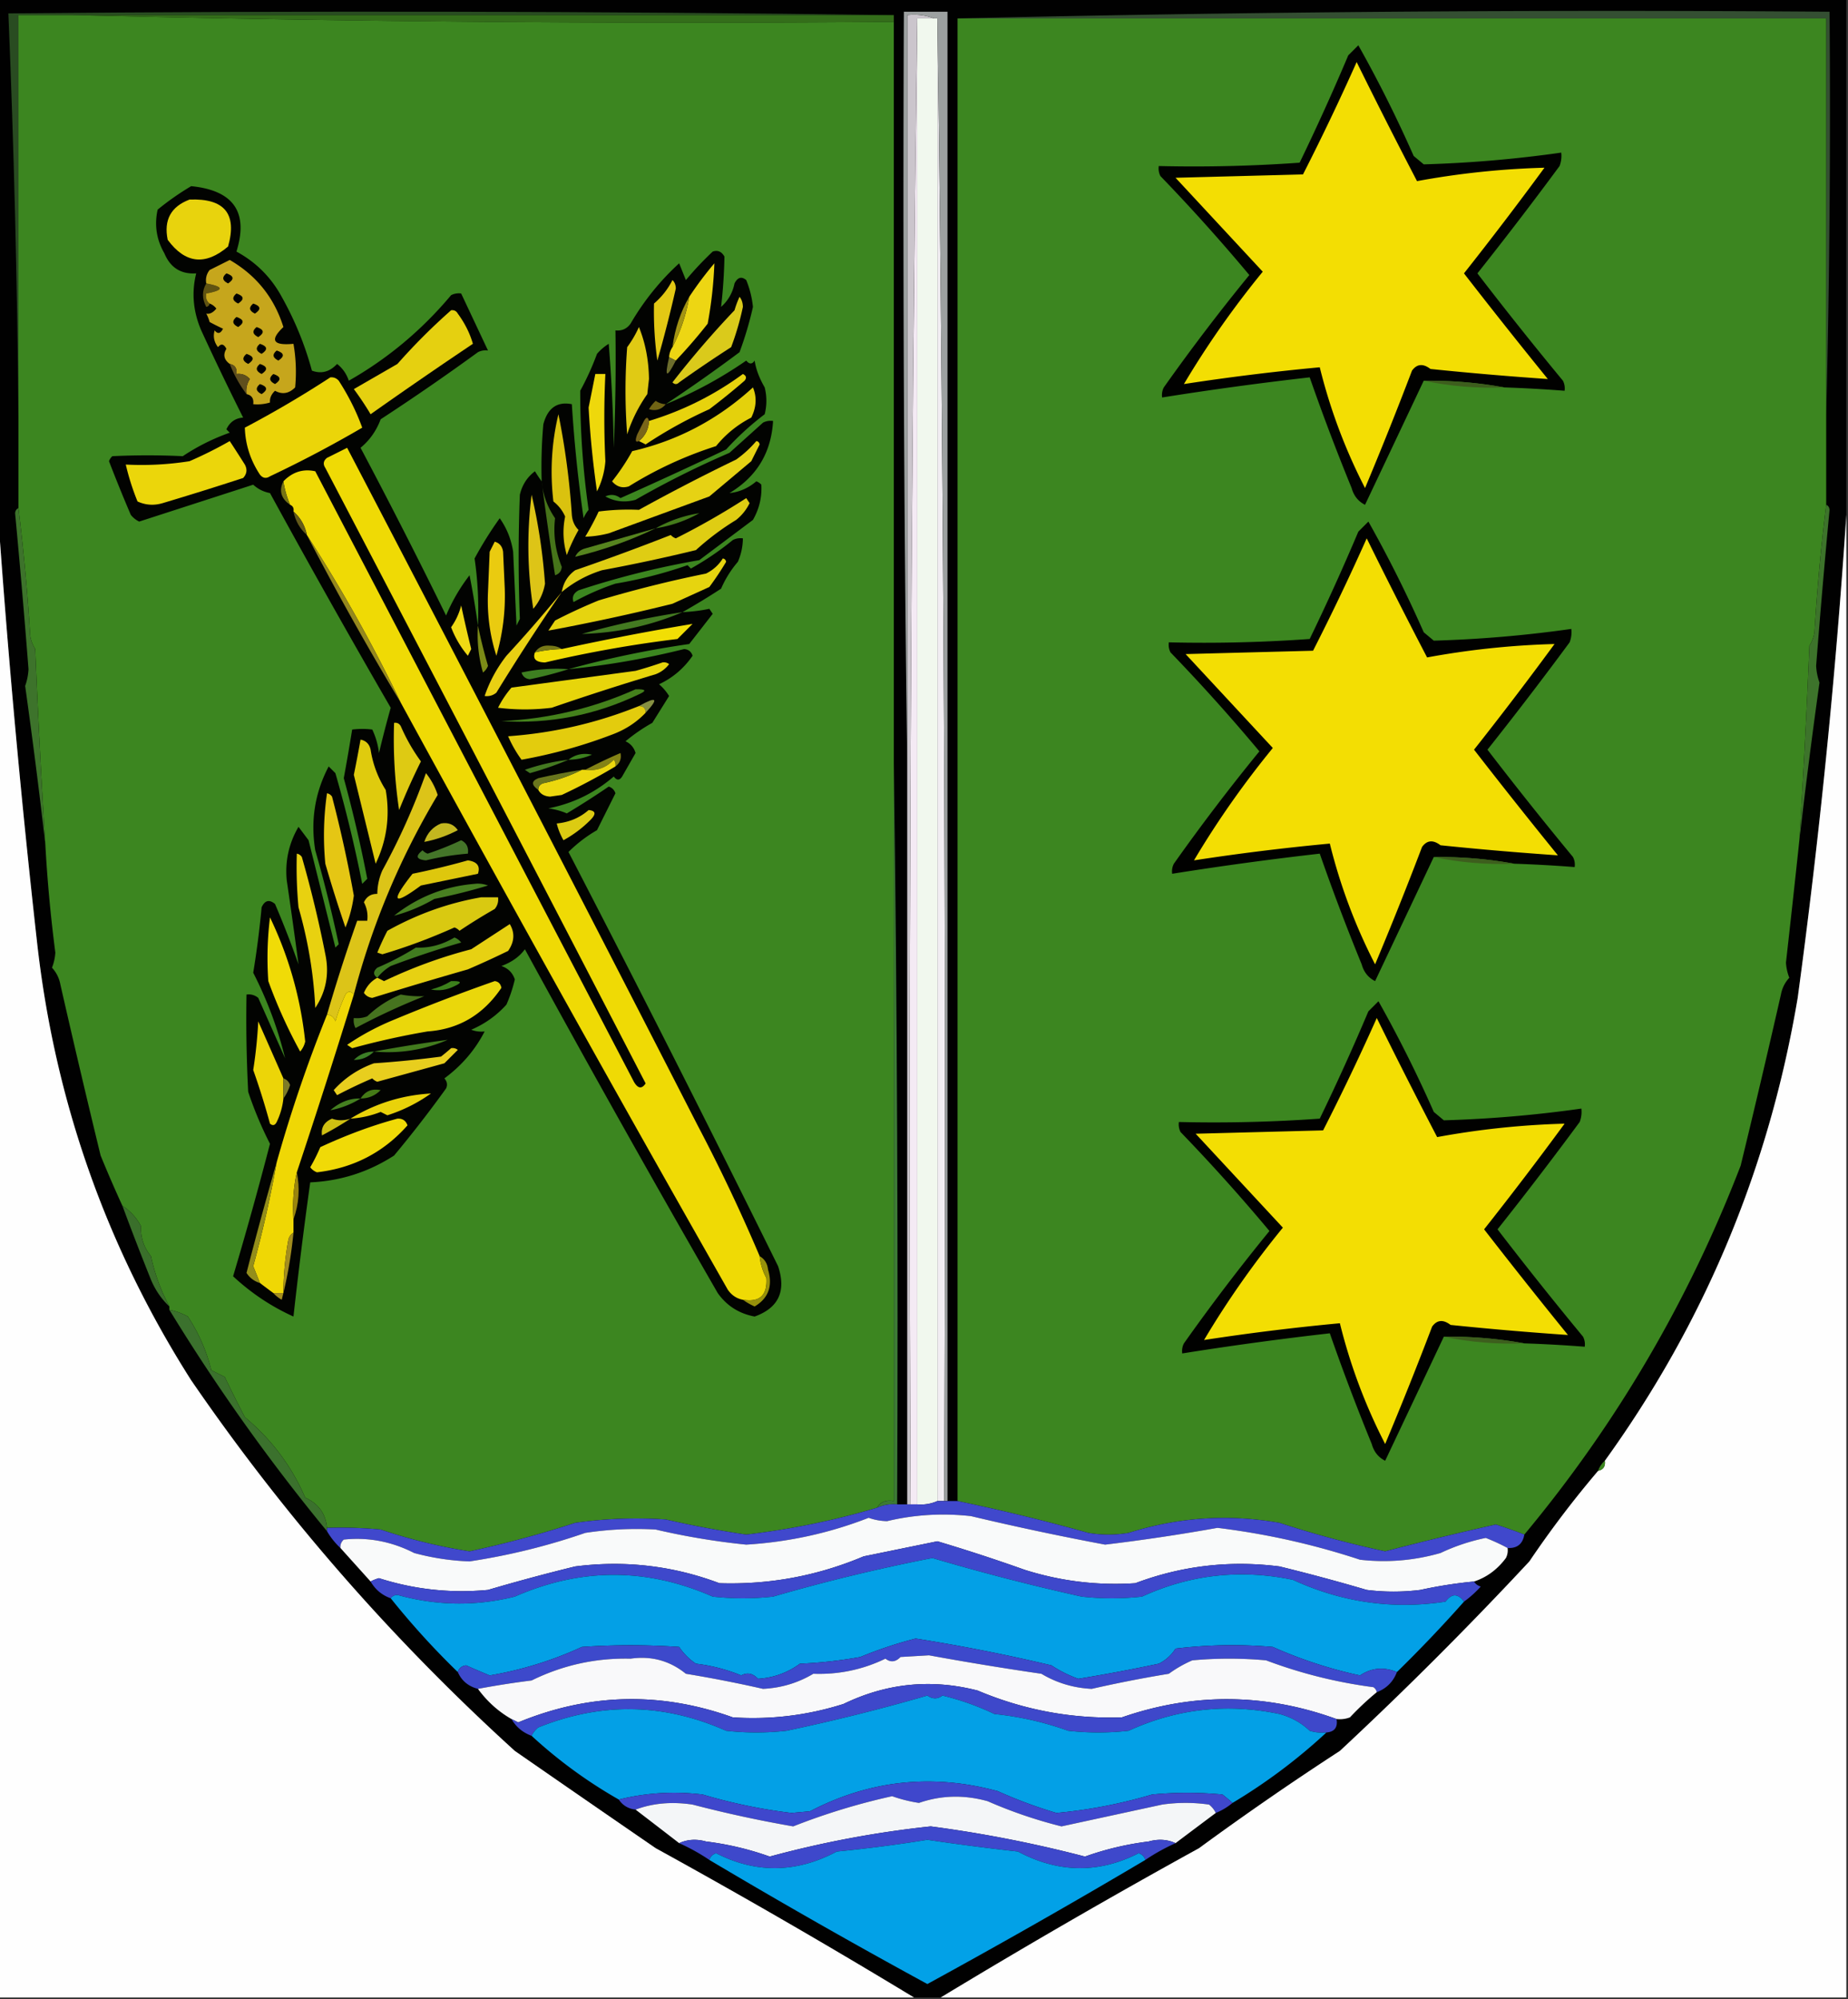 <svg xmlns="http://www.w3.org/2000/svg" width="551" height="596" style="shape-rendering:geometricPrecision;text-rendering:geometricPrecision;image-rendering:optimizeQuality;fill-rule:evenodd;clip-rule:evenodd"><rect width="100%" height="100%" fill="#333333" stroke="none"/><path style="opacity:1" fill="#010101" d="M-.5-.5h551v154a2105.86 2105.86 0 0 1-14.5 144c-8.519 50.673-27.686 96.673-57.5 138-.901.79-1.568 1.79-2 3a304.673 304.673 0 0 0-20.5 27 1129.266 1129.266 0 0 1-56.5 56.5 909.25 909.25 0 0 0-42 29 2164.11 2164.11 0 0 0-77 44.5h-8a2131.954 2131.954 0 0 0-77-44.5 11812.113 11812.113 0 0 1-42-29c-36.609-33.254-68.776-70.088-96.5-110.5-25.444-39.993-40.777-83.659-46-131a3077.301 3077.301 0 0 1-11.5-126V-.5z"/><path style="opacity:1" fill="#294c21" d="M266.5 4.5H5.5v120C5.16 84.284 4.16 44.117 2.5 4c88.168-.832 176.168-.666 264 .5z"/><path style="opacity:1" fill="#344f32" d="M544.5 123.5V5.5h-259a8451.2 8451.2 0 0 1 260-2c.332 40.17-.001 80.17-1 120z"/><path style="opacity:1" fill="#346e1a" d="M21.5 4.5h245v2a7504.304 7504.304 0 0 1-245-2z"/><path style="opacity:1" fill="#3c8620" d="M285.5 5.5h259v145a617.682 617.682 0 0 0-3.5 38 10.258 10.258 0 0 1-1.5 4 2858.152 2858.152 0 0 1-3 58 6126.583 6126.583 0 0 1-4 36.5 14.985 14.985 0 0 0 1 4.5c-1.306 1.412-2.14 3.079-2.5 5a3512.09 3512.09 0 0 1-12 51c-15.52 40.312-37.02 76.978-64.5 110a127.451 127.451 0 0 0-8.5-3 942.542 942.542 0 0 0-33 8 314.004 314.004 0 0 1-31.5-8.5c-15.252-2.672-30.252-1.672-45 3-4 .667-8 .667-12 0a581.724 581.724 0 0 0-39-9.5V5.5zM21.5 4.5a7504.304 7504.304 0 0 0 245 2v441c-2.281-.423-3.948.244-5 2-12.657 3.768-25.657 6.434-39 8a306.158 306.158 0 0 1-24-4.5 129.8 129.8 0 0 0-27 1 314.004 314.004 0 0 1-31.5 8.5 160.04 160.04 0 0 1-26.5-6.5 128.507 128.507 0 0 0-16-.5c-.394-4.234-2.56-7.234-6.5-9-4.03-9.357-10.03-17.357-18-24a396.9 396.9 0 0 1-6-12l-4-2c-1.437-5.782-3.77-11.116-7-16a18.158 18.158 0 0 0-5.5-2v-1c-2.5-4.656-4.333-9.656-5.5-15-2.093-2.544-3.093-5.544-3-9-1.331-2.496-3.164-4.496-5.5-6a402.614 402.614 0 0 1-6.5-15 3501.624 3501.624 0 0 1-12-51c-.36-1.921-1.194-3.588-2.5-5a14.98 14.98 0 0 0 1-4.5 438.326 438.326 0 0 1-3-32.5 2862.512 2862.512 0 0 1-3-58 10.256 10.256 0 0 1-1.5-4 618.16 618.16 0 0 0-3.5-38V4.5h16z"/><path style="opacity:1" fill="#f1edf2" d="M279.5 5.5a24427.37 24427.37 0 0 1 2 442h-2V5.5z"/><path style="opacity:1" fill="#cbc5cc" d="M278.5 5.5h-5a24538.084 24538.084 0 0 0-2 443h-1V4.5c2.885-.306 5.552.027 8 1z"/><path style="opacity:1" fill="#010100" d="M448.5 115.5c-7.791-1.421-15.791-2.087-24-2a77215.13 77215.13 0 0 1-17.5 37c-2.026-1.02-3.359-2.687-4-5a661.254 661.254 0 0 1-12.5-33 992.79 992.79 0 0 0-44 6 4.934 4.934 0 0 1 .5-3A605.567 605.567 0 0 1 372.5 82 549.827 549.827 0 0 0 346 52.5a4.934 4.934 0 0 1-.5-3c14.016.333 28.016 0 42-1a688.96 688.96 0 0 0 14.5-32l3-3a380.513 380.513 0 0 1 16.5 33l3 2.5a364.555 364.555 0 0 0 41-3.5 8.43 8.43 0 0 1-.5 4 1134.716 1134.716 0 0 1-24.5 32 1127.838 1127.838 0 0 0 25.5 32c.483.948.649 1.948.5 3a407.946 407.946 0 0 0-18-1z"/><path style="opacity:1" fill="#f4eaf4" d="M273.5 5.5v443h-2c-.665-148.004.002-295.67 2-443z"/><path style="opacity:1" fill="#f1f8ee" d="M273.5 5.5h6v442c-1.879.841-3.879 1.175-6 1V5.5z"/><path style="opacity:1" fill="#9ca0a0" d="M282.5 447.5h-1a24427.37 24427.37 0 0 0-2-442h-1c-2.448-.973-5.115-1.306-8-1v223a12542.991 12542.991 0 0 1-1-224h13v444z"/><path style="opacity:1" fill="#f3de03" d="M404.5 18.5a1777.081 1777.081 0 0 0 18 35.5 246.246 246.246 0 0 1 38-4 1094.434 1094.434 0 0 1-24 31.5 1785.607 1785.607 0 0 0 25 31.5 1024.345 1024.345 0 0 1-35-3c-2.209-1.691-4.042-1.524-5.5.5a1122.285 1122.285 0 0 1-14 35 164.57 164.57 0 0 1-13.5-36 683.497 683.497 0 0 0-40.5 5c6.887-11.6 14.721-22.767 23.5-33.5l-26-28 38-1a713.562 713.562 0 0 0 16-33.5z"/><path style="opacity:1" fill="#020301" d="M142.5 186.5a106.21 106.21 0 0 0-1-20c2.25-4.168 4.75-8.168 7.5-12 2.11 2.992 3.443 6.325 4 10l1 22 1-2a474.54 474.54 0 0 1 0-37c.683-2.924 2.183-5.258 4.5-7a44.093 44.093 0 0 0 2 3c-.166-5.676.001-11.343.5-17 1.288-4.86 4.121-6.86 8.5-6a430.355 430.355 0 0 0 3.5 34 9.454 9.454 0 0 1 1.5-2.5 247.838 247.838 0 0 1-2.5-35.5 81.58 81.58 0 0 0 5-11 14.972 14.972 0 0 1 3.5-3 483.123 483.123 0 0 1 1.5 31c.5-11.662.667-23.329.5-35 1.89.204 3.39-.463 4.5-2 3.945-6.772 8.779-12.772 14.5-18l2 5a97 97 0 0 1 8-8.5c1.496-.507 2.663-.007 3.5 1.5a155.069 155.069 0 0 1-1 15c2.106-1.877 3.439-4.21 4-7 .928-1.835 2.094-2.168 3.5-1a28.95 28.95 0 0 1 2 8 104.351 104.351 0 0 1-4 13.5 479.928 479.928 0 0 1-22 15.5 124.431 124.431 0 0 0 24-13c.925 1.141 1.759 1.141 2.5 0 .397 2.583 1.397 5.25 3 8a16.242 16.242 0 0 1 0 8 85.365 85.365 0 0 0-11.5 10.5 1327.948 1327.948 0 0 1-31.5 14.5c-1.388-1.054-2.888-1.22-4.5-.5 2.794 1.557 5.794 1.89 9 1a274.005 274.005 0 0 1 28-14l10-9a4.934 4.934 0 0 1 3-.5c-.542 9.458-4.875 16.625-13 21.5 2.934-.295 5.601-1.461 8-3.5a3.647 3.647 0 0 1 1.5 1c.212 3.709-.622 7.209-2.5 10.5l-16 12a250.477 250.477 0 0 0-36 9c-1.507.837-2.007 2.004-1.5 3.5a73.187 73.187 0 0 1 12.5-5.5 131.224 131.224 0 0 0 21.5-5.5l1 1a86.059 86.059 0 0 0 12.5-8.5 4.934 4.934 0 0 1 3-.5 17.758 17.758 0 0 1-1.5 7 31.317 31.317 0 0 0-5 8 208.132 208.132 0 0 1-11.5 7c2.987-.152 5.654-.485 8-1l1 1.5a5041.568 5041.568 0 0 1-7 9c-12.295 1.766-24.295 4.266-36 7.5a240.741 240.741 0 0 0 34.5-6c1.28.113 2.113.78 2.5 2-2.597 3.769-5.931 6.602-10 8.5a14.972 14.972 0 0 1 3 3.5l-5 8a52.108 52.108 0 0 0-8 5.5c1.532.7 2.532 1.866 3 3.5l-4 7c-.774 1.211-1.607 1.211-2.5 0-5.672 4.889-12.172 8.056-19.5 9.5 1.933.251 3.766.751 5.5 1.5a244.107 244.107 0 0 0 12.5-8c1 .333 1.667 1 2 2l-5.5 11a41.002 41.002 0 0 0-8.5 6.5A7104.494 7104.494 0 0 1 232 377.5c2.465 7.444.131 12.444-7 15-4.649-.872-8.315-3.206-11-7A5157.79 5157.79 0 0 1 156.5 283c-1.594 2.199-3.928 3.866-7 5 2.013.68 3.346 2.013 4 4a42.733 42.733 0 0 1-2.5 7.5c-2.919 3.244-6.419 5.744-10.5 7.5a8.43 8.43 0 0 0 4 .5c-2.823 5.504-6.823 10.171-12 14 .826.951.992 1.951.5 3a354.091 354.091 0 0 1-15.5 20c-7.615 4.923-15.948 7.589-25 8a1436.791 1436.791 0 0 0-5 40c-6.585-2.971-12.585-6.971-18-12a1157.71 1157.71 0 0 0 11-39.5 110.88 110.88 0 0 1-6.5-15.5c-.5-9.661-.666-19.328-.5-29 1.322-.17 2.489.163 3.5 1l8 18c-2.133-8.788-5.3-17.288-9.5-25.5a274.192 274.192 0 0 0 2.5-19.5c.953-2.092 2.286-2.425 4-1a294.151 294.151 0 0 1 7 18c-1.1-8.334-2.266-16.667-3.5-25-.555-5.73.612-11.063 3.5-16l3 4 8 32 1-1a429.503 429.503 0 0 0-7-28c-1.445-8.847-.112-17.18 4-25l2 2a396.14 396.14 0 0 1 8 33l1.5-1.5a401.702 401.702 0 0 0-7-30 658.128 658.128 0 0 0 2.5-14.5c2.089-.245 4.089-.245 6 0a22.508 22.508 0 0 1 2 7 333.009 333.009 0 0 1 3.5-13.5 2995.052 2995.052 0 0 1-36-64c-1.921-.36-3.588-1.194-5-2.5l-34 11a7.253 7.253 0 0 1-2.5-2 470.686 470.686 0 0 1-6.5-16 3.646 3.646 0 0 1 1-1.5 222.178 222.178 0 0 1 21 0c4.333-2.896 9-5.229 14-7l-1-1c1.009-2.172 2.676-3.338 5-3.5a843.217 843.217 0 0 1-12.5-26c-2.423-5.65-2.923-11.317-1.5-17-4.548.3-7.715-1.7-9.5-6-2.34-4.055-3.007-8.389-2-13a81.756 81.756 0 0 1 10-7c12.65 1.266 17.15 7.766 13.5 19.5 5.833 3.167 10.333 7.667 13.5 13.5a96.233 96.233 0 0 1 9 22c2.812 1.037 5.312.37 7.5-2 1.646 1.279 2.813 2.945 3.5 5 11.603-6.587 21.77-15.088 30.5-25.5a4.932 4.932 0 0 1 3-.5l8 17a4.934 4.934 0 0 0-3 .5 685.656 685.656 0 0 1-29 20c-1.288 3.436-3.288 6.269-6 8.5a1753.305 1753.305 0 0 1 25.5 50 53.743 53.743 0 0 1 7-12 265.515 265.515 0 0 1 2.5 15z"/><path style="opacity:1" fill="#e8d30d" d="M56.5 59.5c10.435-.418 14.269 4.249 11.5 14-6.77 5.759-12.77 5.092-18-2-1.219-5.899.948-9.899 6.5-12z"/><path style="opacity:1" fill="#605312" d="M61.5 84.5c5.333 1 5.333 2 0 3-.237 1.291.096 2.291 1 3-.06.543-.393.876-1 1-1.297-2.473-1.297-4.807 0-7z"/><path style="opacity:1" fill="#e3c814" d="M200.5 83.5c.639.597.972 1.43 1 2.5a388.425 388.425 0 0 1-5.5 21.5 103.719 103.719 0 0 1-1-17c2.325-2 4.158-4.334 5.5-7z"/><path style="opacity:1" fill="#edd613" d="m201.5 107.5-2-1a5.727 5.727 0 0 1 1-3c2.422-4.665 4.089-9.665 5-15a105.365 105.365 0 0 1 7.5-10 123.877 123.877 0 0 1-2 18 154.507 154.507 0 0 1-9.5 11z"/><path style="opacity:1" fill="#c6a61c" d="M73.5 117.5c-.213-1.644.12-3.144 1-4.5-1.063-1.188-2.397-1.688-4-1.5.215-1.679-.452-2.679-2-3-1.72-1.251-2.053-2.751-1-4.5-.753-1.487-1.586-1.654-2.5-.5-1.187-1.544-1.52-3.211-1-5 .914 1.154 1.747.987 2.5-.5a67.683 67.683 0 0 1-4-2 11.477 11.477 0 0 0-1-2.5c1.03.204 2.03-.296 3-1.5-.544-.717-1.21-1.217-2-1.5-.904-.709-1.237-1.709-1-3 5.333-1 5.333-2 0-3-.262-1.478.071-2.811 1-4l6-3c7.936 4.6 13.27 11.268 16 20-4.136 3.92-3.136 5.587 3 5 .749 4.319.915 8.652.5 13-1.845 1.85-3.845 2.183-6 1-1.12 1.052-1.62 2.219-1.5 3.5-1.634.494-3.3.66-5 .5.215-1.679-.452-2.679-2-3z"/><path style="opacity:1" d="M75.5 90.5c2.26.738 2.427 1.738.5 3-1.728-.852-1.895-1.852-.5-3zM70.5 87.5c2.26.738 2.427 1.738.5 3-1.728-.852-1.895-1.852-.5-3zM67.5 81.5c2.26.738 2.427 1.738.5 3-1.728-.852-1.895-1.852-.5-3z"/><path style="opacity:1" fill="#daca1b" d="M220.5 88.5c.647.774.98 1.774 1 3a82.298 82.298 0 0 1-3.5 12 386.473 386.473 0 0 0-15.5 10.5c-.667.667-1.333.667-2 0A288.933 288.933 0 0 1 219 92.5c.41-1.4.91-2.734 1.5-4z"/><path style="opacity:1" d="M70.5 94.5c2.26.738 2.427 1.738.5 3-1.728-.852-1.895-1.852-.5-3z"/><path style="opacity:1" fill="#e5d010" d="M134.5 92.5c.876-.13 1.543.203 2 1 2.101 2.868 3.601 5.868 4.5 9a1517.129 1517.129 0 0 0-30.5 21 89.809 89.809 0 0 0-5-7.5l13-7.5a181.089 181.089 0 0 1 16-16z"/><path style="opacity:1" d="M76.5 97.5c2.26.738 2.427 1.738.5 3-1.728-.852-1.895-1.852-.5-3z"/><path style="opacity:1" fill="#a39413" d="M205.5 88.5c-.911 5.335-2.578 10.335-5 15 .711-5.466 2.377-10.466 5-15z"/><path style="opacity:1" fill="#e0ca14" d="M190.5 97.5c1.925 4.719 2.925 9.885 3 15.5l-.5 4.5a44.272 44.272 0 0 0-6 12 169.166 169.166 0 0 1 0-26 31.925 31.925 0 0 0 3.5-6z"/><path style="opacity:1" d="M77.5 102.5c2.26.738 2.427 1.738.5 3-1.728-.852-1.895-1.852-.5-3zM82.5 104.5c2.26.738 2.427 1.738.5 3-1.728-.852-1.895-1.852-.5-3zM73.5 105.5c2.26.738 2.427 1.738.5 3-1.728-.852-1.895-1.852-.5-3zM77.5 108.5c2.26.738 2.427 1.738.5 3-1.728-.852-1.895-1.852-.5-3z"/><path style="opacity:1" fill="#6c6d2c" d="m199.5 106.5 2 1c-2.756 5.447-3.422 5.114-2-1z"/><path style="opacity:1" d="M81.5 111.5c2.26.738 2.427 1.738.5 3-1.728-.852-1.895-1.852-.5-3z"/><path style="opacity:1" fill="#eed80c" d="M177.5 111.5h3a267.773 267.773 0 0 0 0 26 24.04 24.04 0 0 1-2.5 9 282.659 282.659 0 0 1-2.5-25c.674-3.342 1.34-6.675 2-10z"/><path style="opacity:1" fill="#3d5e1d" d="M424.5 113.5c8.209-.087 16.209.579 24 2-8.229.322-16.229-.345-24-2z"/><path style="opacity:1" d="M77.5 114.5c2.26.738 2.427 1.738.5 3-1.728-.852-1.895-1.852-.5-3z"/><path style="opacity:1" fill="#e7d30d" d="M190.5 131.5c1.885-1.553 2.885-3.553 3-6 10.148-3.074 19.481-7.741 28-14 1.021.502 1.188 1.168.5 2a201.284 201.284 0 0 1-10.5 8.5 131.29 131.29 0 0 0-19 10.5 43.836 43.836 0 0 0-2-1z"/><path style="opacity:1" fill="#5f4f1d" d="M68.5 108.5c1.548.321 2.215 1.321 2 3 1.603-.188 2.937.312 4 1.5-.88 1.356-1.213 2.856-1 4.5a37.79 37.79 0 0 1-5-9z"/><path style="opacity:1" fill="#ebd509" d="M98.5 112.5c.996-.086 1.829.248 2.5 1 2.934 4.534 5.267 9.2 7 14A357.863 357.863 0 0 1 80.5 142c-1.135.749-2.135.583-3-.5-2.844-4.303-4.344-8.97-4.5-14a316.889 316.889 0 0 0 25.5-15z"/><path style="opacity:1" fill="#e4d10c" d="M224.5 115.5c1.201 2.905 1.034 5.905-.5 9-4.081 2.078-7.581 4.911-10.5 8.5a114.925 114.925 0 0 0-26 12c-1.964.624-3.631.124-5-1.5a64.735 64.735 0 0 0 6-9c13.568-3.12 25.568-9.454 36-19z"/><path style="opacity:1" fill="#6f6314" d="M198.5 120.5c-1.299 1.599-2.965 2.099-5 1.5a11.38 11.38 0 0 1 2-2.5 5.576 5.576 0 0 0 3 1z"/><path style="opacity:1" fill="#796519" d="M193.5 125.5c-.115 2.447-1.115 4.447-3 6-1.037.517-1.203-.149-.5-2l2-4c.69-1.238 1.19-1.238 1.5 0z"/><path style="opacity:1" fill="#ebd60b" d="M68.5 131.5a492.744 492.744 0 0 1 4.5 7c.78 1.444.614 2.777-.5 4a1001.688 1001.688 0 0 1-24 7.5c-2.6.769-5.1.602-7.5-.5a73.447 73.447 0 0 1-3.5-11 91.124 91.124 0 0 0 19-1 121.42 121.42 0 0 0 12-6z"/><path style="opacity:1" fill="#e6d214" d="M225.5 131.5c.543.06.876.393 1 1l-2.5 5-12.5 10.5-30 11c-2.379.614-4.712.947-7 1a80.507 80.507 0 0 0 4-7.5 68.888 68.888 0 0 1 12-.5 597.358 597.358 0 0 1 29-15 32.859 32.859 0 0 0 6-5.5z"/><path style="opacity:1" fill="#efda05" d="M226.5 374.5a16.994 16.994 0 0 0 2 6.5c.341 5.162-1.993 7.328-7 6.5-1.871-.359-3.371-1.359-4.5-3a11293.228 11293.228 0 0 1-97.5-175 456.006 456.006 0 0 0-28-50c-.579-2.831-1.912-5.164-4-7 .172-.992-.162-1.658-1-2a29.417 29.417 0 0 1-2-7c2.708-2.797 5.875-3.797 9.5-3l95 182c1.185 2.059 2.352 2.226 3.5.5A47918.715 47918.715 0 0 0 97 139.5c-.75-1.135-.583-2.135.5-3l6-3a28825.116 28825.116 0 0 1 104.5 202 519.16 519.16 0 0 1 18.5 39z"/><path style="opacity:1" fill="#dac20f" d="M166.5 123.5c1.985 9.759 3.318 19.759 4 30 .149 1.82.816 3.32 2 4.5a53.217 53.217 0 0 0-3.5 7.5c-1.123-3.856-1.289-7.689-.5-11.5-.77-1.775-1.937-3.275-3.5-4.5-1.039-8.828-.539-17.495 1.5-26z"/><path style="opacity:1" fill="#777414" d="M84.5 143.5a29.417 29.417 0 0 0 2 7c-2.718-1.882-3.385-4.215-2-7z"/><path style="opacity:1" fill="#dfcd13" d="M167.5 176.5c.448-2.733 1.781-4.899 4-6.5a723.07 723.07 0 0 0 28.5-10.5c.414.457.914.791 1.5 1a221.53 221.53 0 0 0 21-12l1 1.5c-.939 1.944-2.273 3.611-4 5a78.664 78.664 0 0 0-12 9 521.486 521.486 0 0 1-28 6c-4.475 1.402-8.475 3.569-12 6.5z"/><path style="opacity:1" fill="#645b19" d="M87.5 152.5c2.088 1.836 3.421 4.169 4 7-2.088-1.836-3.421-4.169-4-7z"/><path style="opacity:1" fill="#447b1b" d="M195.5 157.5a39.198 39.198 0 0 1 13-4.5 38.925 38.925 0 0 1-13 4.5z"/><path style="opacity:1" fill="#010100" d="M451.5 257.5c-7.791-1.421-15.791-2.087-24-2a77215.13 77215.13 0 0 1-17.5 37c-2.026-1.02-3.359-2.687-4-5a661.254 661.254 0 0 1-12.5-33 992.79 992.79 0 0 0-44 6 4.934 4.934 0 0 1 .5-3 605.38 605.38 0 0 1 25.5-33.5 549.904 549.904 0 0 0-26.5-29.5 4.934 4.934 0 0 1-.5-3 441.814 441.814 0 0 0 42-1 688.817 688.817 0 0 0 14.5-32l3-3a380.513 380.513 0 0 1 16.5 33l3 2.5a364.485 364.485 0 0 0 41-3.5 8.43 8.43 0 0 1-.5 4 1134.282 1134.282 0 0 1-24.5 32 1128.406 1128.406 0 0 0 25.5 32c.483.948.649 1.948.5 3a407.946 407.946 0 0 0-18-1z"/><path style="opacity:1" fill="#56841f" d="M195.5 157.5c-7.7 3.684-15.7 6.517-24 8.5.59-1.299 1.59-2.132 3-2.5l21-6z"/><path style="opacity:1" fill="#f3de03" d="M407.5 160.5a1776.811 1776.811 0 0 0 18 35.5 246.283 246.283 0 0 1 38-4 1094.712 1094.712 0 0 1-24 31.5 1785.607 1785.607 0 0 0 25 31.5 1024.345 1024.345 0 0 1-35-3c-2.209-1.691-4.042-1.524-5.5.5a1122.285 1122.285 0 0 1-14 35 164.57 164.57 0 0 1-13.5-36 683.497 683.497 0 0 0-40.5 5c6.887-11.6 14.721-22.767 23.5-33.5l-26-28 38-1a713.467 713.467 0 0 0 16-33.5z"/><path style="opacity:1" fill="#46741a" d="M161.5 143.5c.372 3.995 1.705 7.662 4 11-.578 4.9.089 9.733 2 14.5-.113 1.28-.78 2.113-2 2.5a977.048 977.048 0 0 1-4-28z"/><path style="opacity:1" fill="#ddc417" d="M158.5 147.5c2.012 8.592 3.345 17.425 4 26.5a15.6 15.6 0 0 1-3.5 7.5c-1.766-11.35-1.932-22.684-.5-34z"/><path style="opacity:1" fill="#fefefe" d="M550.5 153.5v442h-270a2164.11 2164.11 0 0 1 77-44.5 909.25 909.25 0 0 1 42-29 1129.266 1129.266 0 0 0 56.5-56.5 304.673 304.673 0 0 1 20.5-27c1.548-.321 2.215-1.321 2-3 29.814-41.327 48.981-87.327 57.5-138a2105.86 2105.86 0 0 0 14.5-144z"/><path style="opacity:1" fill="#e6d40f" d="M215.5 166.5c.543.06.876.393 1 1a89.809 89.809 0 0 1-5 7.5l-11 5a612.945 612.945 0 0 1-37 8l2-3a161.582 161.582 0 0 1 13-6c10.804-3.215 21.471-5.881 32-8 2.118-1.049 3.784-2.549 5-4.5z"/><path style="opacity:1" fill="#fefefe" d="M-.5 154.5c2.945 41.81 6.779 83.81 11.5 126 5.223 47.341 20.556 91.007 46 131 27.724 40.412 59.891 77.246 96.5 110.5a11812.113 11812.113 0 0 0 42 29 2131.954 2131.954 0 0 1 77 44.5H-.5v-441z"/><path style="opacity:1" fill="#eacb10" d="M147.5 161.5c1.431.381 2.264 1.381 2.5 3l.5 11a63.805 63.805 0 0 1-2.5 20c-1.968-6.149-2.801-12.482-2.5-19l.5-12 1.5-3z"/><path style="opacity:1" fill="#95881e" d="M91.5 159.5a456.006 456.006 0 0 1 28 50 910.876 910.876 0 0 1-28-50z"/><path style="opacity:1" fill="#f0da14" d="M137.5 180.5c.9 4.217 1.9 8.551 3 13l-1 2c-2.124-2.504-3.79-5.337-5-8.5a19.209 19.209 0 0 0 3-6.5z"/><path style="opacity:1" fill="#f1de05" d="M159.5 194.5a41.541 41.541 0 0 1 8-1 802.883 802.883 0 0 1 39-7.5l-4.5 4.5c-13.109 1.584-26.275 3.917-39.5 7-2.723-.071-3.723-1.071-3-3z"/><path style="opacity:1" fill="#437a21" d="M203.5 182.5c-9.512 4.042-19.512 6.209-30 6.5a242.805 242.805 0 0 1 30-6.5z"/><path style="opacity:1" fill="#e9d013" d="M167.5 176.5a695.25 695.25 0 0 0-19.5 30c-1.011.837-2.178 1.17-3.5 1 1.462-4.317 3.628-8.317 6.5-12a425.554 425.554 0 0 0 16.5-19z"/><path style="opacity:1" fill="#777917" d="M167.5 193.5a41.541 41.541 0 0 0-8 1c.992-1.526 2.492-2.193 4.5-2 1.385.014 2.551.348 3.5 1z"/><path style="opacity:1" fill="#7b8b17" d="M142.5 186.5a156.018 156.018 0 0 0 3 12 4.457 4.457 0 0 1-1.5 2 40.842 40.842 0 0 1-1.5-14z"/><path style="opacity:1" fill="#3e7f21" d="M169.5 199.5a111.522 111.522 0 0 1-11.5 3c-1.28-.113-2.113-.78-2.5-2a49.87 49.87 0 0 1 14-1z"/><path style="opacity:1" fill="#e7d50b" d="M197.5 197.5a2.428 2.428 0 0 1 2 .5 8.905 8.905 0 0 1-4 3 837.043 837.043 0 0 0-31 10 64.218 64.218 0 0 1-16 0 28.834 28.834 0 0 1 4-6l37-5a127.96 127.96 0 0 0 8-2.5z"/><path style="opacity:1" fill="#3d732b" d="M544.5 150.5c.597.235.93.735 1 1.5a2832.39 2832.39 0 0 0-4 46.5c.09 1.728.423 3.394 1 5a1950.163 1950.163 0 0 0-6 47 2858.152 2858.152 0 0 0 3-58 10.258 10.258 0 0 0 1.5-4 617.682 617.682 0 0 1 3.5-38zM5.5 151.5a618.16 618.16 0 0 1 3.5 38 10.256 10.256 0 0 0 1.5 4 2862.512 2862.512 0 0 0 3 58 1945.286 1945.286 0 0 0-6-47c.577-1.606.91-3.272 1-5a2833.712 2833.712 0 0 0-4-46.5c.07-.765.403-1.265 1-1.5z"/><path style="opacity:1" fill="#869042" d="M192.5 212.5c0-1.333-.667-2-2-2 5.356-3.003 6.023-2.336 2 2z"/><path style="opacity:1" fill="#e3cc0d" d="M190.5 210.5c1.333 0 2 .667 2 2-2.756 2.889-6.089 5.056-10 6.5a148.716 148.716 0 0 1-27 7.5 36.16 36.16 0 0 1-4-7c13.49-.956 26.49-3.956 39-9z"/><path style="opacity:1" fill="#44811c" d="M189.5 205.5c3.098-.087 3.432.413 1 1.5-12.978 6.218-26.645 8.885-41 8 14.049-.68 27.382-3.847 40-9.5z"/><path style="opacity:1" fill="#deca13" d="M117.5 215.5c.876-.131 1.543.202 2 1a54.32 54.32 0 0 0 6 10.5 196.098 196.098 0 0 0-6.5 14.5 141.831 141.831 0 0 1-1.5-26z"/><path style="opacity:1" fill="#3d811f" d="M169.5 226.5c2.027-1.588 4.361-2.088 7-1.5a17.758 17.758 0 0 1-7 1.5z"/><path style="opacity:1" fill="#dfcb0e" d="M107.5 220.5c1.632.325 2.632 1.325 3 3 .676 4.344 2.176 8.344 4.5 12 1.334 7.7.334 15.033-3 22l-6.5-26.5a418.16 418.16 0 0 0 2-10.5z"/><path style="opacity:1" fill="#447921" d="M169.5 226.5a93.685 93.685 0 0 1-11.5 4l-1.5-1a61.347 61.347 0 0 1 13-3z"/><path style="opacity:1" fill="#3c7a35" d="M266.5 227.5c.999 73.498 1.333 147.165 1 221-2.121-.175-4.121.159-6 1 1.052-1.756 2.719-2.423 5-2v-220z"/><path style="opacity:1" fill="#848316" d="M183.5 228.5a2.428 2.428 0 0 0-.5-2c-2.305 2.43-5.138 3.43-8.5 3a154.86 154.86 0 0 1 10.5-5c.348 1.64-.152 2.973-1.5 4z"/><path style="opacity:1" fill="#ecd80e" d="M183.5 228.5a182.105 182.105 0 0 1-16 8.5l-3.5.5c-1.681-.108-2.848-.775-3.5-2-.03-.997.47-1.664 1.5-2 4.108-.868 7.942-2.201 11.5-4h1c3.362.43 6.195-.57 8.5-3 .464.594.631 1.261.5 2z"/><path style="opacity:1" fill="#69761d" d="M173.5 229.5c-3.558 1.799-7.392 3.132-11.5 4-1.03.336-1.53 1.003-1.5 2-2.103-1.48-2.103-2.647 0-3.5 4.316-.996 8.649-1.83 13-2.5z"/><path style="opacity:1" fill="#dcc418" d="M105.5 296.5c-.897-1.098-1.73-1.098-2.5 0a57.56 57.56 0 0 0-3 8c-.417-1.256-1.25-1.923-2.5-2a532.47 532.47 0 0 1 9-28h3c.239-1.967-.094-3.801-1-5.5.808-1.706 2.141-2.539 4-2.5.023-2.427.523-4.76 1.5-7a197.846 197.846 0 0 0 13-29 20.442 20.442 0 0 1 3.5 6.5c-11.162 18.655-19.495 38.488-25 59.5z"/><path style="opacity:1" fill="#dccb12" d="M175.5 241.5c2.146.196 2.312 1.196.5 3a34.88 34.88 0 0 1-8 6c-.961-1.717-1.628-3.384-2-5 3.684-.343 6.85-1.677 9.5-4z"/><path style="opacity:1" fill="#c3b71f" d="M131.5 245.5c2.165-.384 3.832.283 5 2-3.258 1.696-6.591 2.862-10 3.5.89-2.665 2.557-4.499 5-5.5z"/><path style="opacity:1" fill="#447529" d="M137.5 250.5c1.604.787 2.271 2.12 2 4a81.539 81.539 0 0 0-12.5 2c-2.893-.268-3.226-1.268-1-3 .414.457.914.791 1.5 1a86.539 86.539 0 0 0 10-4z"/><path style="opacity:1" fill="#3d5e1d" d="M427.5 255.5c8.209-.087 16.209.579 24 2-8.229.322-16.229-.345-24-2z"/><path style="opacity:1" fill="#dec70d" d="M139.5 256.5c2.762.386 3.762 1.719 3 4-5.655 1.165-11.321 2.332-17 3.5-8.353 6.156-9.186 4.99-2.5-3.5a232.725 232.725 0 0 0 16.5-4z"/><path style="opacity:1" fill="#e5c614" d="M97.5 236.5c.617.111 1.117.444 1.5 1a387.955 387.955 0 0 1 6.5 29.5 38.174 38.174 0 0 1-2.5 9.5 408.842 408.842 0 0 1-6-19 87.696 87.696 0 0 1 .5-21z"/><path style="opacity:1" fill="#e8d110" d="M88.5 254.5c.617.111 1.117.444 1.5 1a350.35 350.35 0 0 1 7 29c1.224 5.804.224 11.138-3 16-.475-10.064-2.142-20.064-5-30a128.43 128.43 0 0 1-.5-16z"/><path style="opacity:1" fill="#487f21" d="M141.5 263.5a8.43 8.43 0 0 1 4 .5 171.895 171.895 0 0 1-16 4c-3.863 2.247-7.863 3.914-12 5 7.093-5.6 15.093-8.767 24-9.5z"/><path style="opacity:1" fill="#d9c911" d="M143.5 267.5h5c.17 1.322-.163 2.489-1 3.5a168.466 168.466 0 0 0-10.5 6.5 3.647 3.647 0 0 0-1.5-1c-7.25 3.248-14.416 5.914-21.5 8l-1.5-.5a82.45 82.45 0 0 1 3-6.5c8.893-4.975 18.226-8.308 28-10z"/><path style="opacity:1" fill="#e7d112" d="M112.5 291.5c.65.304 1.317.637 2 1a143.721 143.721 0 0 1 26-9.5l11.5-7.5c1.555 2.613 1.389 5.279-.5 8a270.013 270.013 0 0 1-12 5.5 1387.347 1387.347 0 0 0-28.5 8.5c-1.059-.13-1.892-.63-2.5-1.5.857-2.019 2.191-3.519 4-4.5z"/><path style="opacity:1" fill="#f0db07" d="M80.5 273.5c5.619 11.695 9.119 24.028 10.5 37a6.807 6.807 0 0 1-1.5 3 149.092 149.092 0 0 1-9.5-21 98.86 98.86 0 0 1 .5-19z"/><path style="opacity:1" fill="#417c20" d="M112.5 291.5c-1.276-.886-1.276-1.886 0-3a84.564 84.564 0 0 0 11.5-6c3.943.2 7.776-.8 11.5-3a4.457 4.457 0 0 1 2 1.5 274.12 274.12 0 0 0-21 7c-1.593.949-2.926 2.115-4 3.5z"/><path style="opacity:1" fill="#3c801c" d="M134.5 292.5c3.098-.087 3.432.413 1 1.5-2.254 1.15-4.587 1.484-7 1 2.223-.566 4.223-1.4 6-2.5z"/><path style="opacity:1" fill="#efd705" d="M105.5 296.5a2477.22 2477.22 0 0 1-17 53c-.986 4.47-1.32 9.137-1 14v4c-.722.418-1.222 1.084-1.5 2a90.094 90.094 0 0 0-1.5 16h-3a310.678 310.678 0 0 1-4-3 325.352 325.352 0 0 0-2-5 346.427 346.427 0 0 0 7-31 426.858 426.858 0 0 1 15-44c1.25.077 2.083.744 2.5 2a57.56 57.56 0 0 1 3-8c.77-1.098 1.603-1.098 2.5 0z"/><path style="opacity:1" fill="#ead70b" d="M147.5 292.5c1.086.12 1.753.787 2 2-5.396 8.017-12.729 12.351-22 13a231.165 231.165 0 0 0-22.5 5l-1.5-1c4.33-2.958 8.997-5.458 14-7.5a559.45 559.45 0 0 1 30-11.5z"/><path style="opacity:1" fill="#010100" d="M454.5 400.5c-7.791-1.421-15.791-2.087-24-2a77215.13 77215.13 0 0 1-17.5 37c-2.026-1.02-3.359-2.687-4-5a661.254 661.254 0 0 1-12.5-33 992.79 992.79 0 0 0-44 6 4.934 4.934 0 0 1 .5-3 605.38 605.38 0 0 1 25.5-33.5 549.904 549.904 0 0 0-26.5-29.5 4.934 4.934 0 0 1-.5-3 441.814 441.814 0 0 0 42-1 688.817 688.817 0 0 0 14.5-32l3-3a380.513 380.513 0 0 1 16.5 33l3 2.5a364.485 364.485 0 0 0 41-3.5 8.43 8.43 0 0 1-.5 4 1134.282 1134.282 0 0 1-24.5 32 1128.406 1128.406 0 0 0 25.5 32c.483.948.649 1.948.5 3a407.946 407.946 0 0 0-18-1z"/><path style="opacity:1" fill="#46731f" d="M119.5 296.5c2.181.414 4.515.581 7 .5a199.827 199.827 0 0 0-20.5 9.5 4.934 4.934 0 0 1-.5-3 8.43 8.43 0 0 0 4-.5c2.991-2.848 6.324-5.015 10-6.5z"/><path style="opacity:1" fill="#f3de03" d="M410.5 303.5a1776.811 1776.811 0 0 0 18 35.5 246.283 246.283 0 0 1 38-4 1094.712 1094.712 0 0 1-24 31.5 1785.607 1785.607 0 0 0 25 31.5 1024.345 1024.345 0 0 1-35-3c-2.209-1.691-4.042-1.524-5.5.5a1122.285 1122.285 0 0 1-14 35 164.57 164.57 0 0 1-13.5-36 683.497 683.497 0 0 0-40.5 5c6.887-11.6 14.721-22.767 23.5-33.5l-26-28 38-1a713.467 713.467 0 0 0 16-33.5z"/><path style="opacity:1" fill="#427b1e" d="M111.5 313.5a434.835 434.835 0 0 1 22-3.5c-7.015 3.016-14.348 4.183-22 3.5z"/><path style="opacity:1" fill="#ecd508" d="M84.5 321.5v6a21.032 21.032 0 0 1-2 7c-.502 1.021-1.168 1.188-2 .5a223.204 223.204 0 0 0-5-16 138.219 138.219 0 0 0 1.5-14.5c2.515 5.693 5.015 11.359 7.5 17z"/><path style="opacity:1" fill="#3c7e27" d="M111.5 313.5c-1.679 1.675-3.679 2.508-6 2.5 1.658-1.663 3.658-2.496 6-2.5z"/><path style="opacity:1" fill="#e8ce1e" d="M134.5 312.5a2.428 2.428 0 0 1 2 .5l-4 4-20 5.5a3.647 3.647 0 0 1-1.5-1 150.523 150.523 0 0 0-10.5 5l-1-1.5c3.316-3.66 7.316-6.327 12-8a303.873 303.873 0 0 0 20-2 81.316 81.316 0 0 0 3-2.5z"/><path style="opacity:1" fill="#7d7b28" d="M84.5 321.5c.978.311 1.644.978 2 2-.494 1.526-1.161 2.859-2 4v-6z"/><path style="opacity:1" fill="#447a17" d="M107.5 327.5c1.418-2.208 3.418-3.042 6-2.5-1.669 1.669-3.669 2.502-6 2.5z"/><path style="opacity:1" fill="#e9d20a" d="M104.5 333.5c7.343-4.5 15.343-7 24-7.5a46.744 46.744 0 0 1-13 6.5l-2-1a29.356 29.356 0 0 1-9 2z"/><path style="opacity:1" fill="#447f20" d="M107.5 327.5a26.032 26.032 0 0 1-9 3.5c2.809-2.434 5.809-3.6 9-3.5z"/><path style="opacity:1" fill="#f0da07" d="M118.5 333.5c1.495-.085 2.495.581 3 2-7.127 8.065-16.127 12.732-27 14a4.458 4.458 0 0 1-2-1.5 53.448 53.448 0 0 0 3-6c7.84-3.641 15.507-6.475 23-8.5z"/><path style="opacity:1" fill="#cfbf12" d="M104.5 333.5a101.677 101.677 0 0 1-8.5 5c-.325-2.337.675-4.003 3-5 1.707.638 3.54.638 5.5 0z"/><path style="opacity:1" fill="#938e1b" d="M82.5 346.5a346.427 346.427 0 0 1-7 31 325.352 325.352 0 0 1 2 5c-1.7-.516-3.033-1.516-4-3 2.87-11.155 5.87-22.155 9-33z"/><path style="opacity:1" fill="#9a850e" d="M88.5 349.5c.97 4.836.637 9.503-1 14-.32-4.863.014-9.53 1-14z"/><path style="opacity:1" fill="#3a6f2b" d="M36.5 359.5c2.336 1.504 4.169 3.504 5.5 6-.093 3.456.907 6.456 3 9 1.167 5.344 3 10.344 5.5 15-2.36-2.213-4.194-4.879-5.5-8a897.127 897.127 0 0 1-8.5-22z"/><path style="opacity:1" fill="#97910b" d="M226.5 374.5c1.466.847 2.3 2.18 2.5 4 1.453 4.889.12 8.555-4 11a19.602 19.602 0 0 1-3.5-2c5.007.828 7.341-1.338 7-6.5a16.994 16.994 0 0 1-2-6.5z"/><path style="opacity:1" fill="#a38d1e" d="M87.5 367.5a131.414 131.414 0 0 1-3.5 20c-.995-.566-1.828-1.233-2.5-2h3a90.094 90.094 0 0 1 1.5-16c.278-.916.778-1.582 1.5-2z"/><path style="opacity:1" fill="#3d5e1d" d="M430.5 398.5c8.209-.087 16.209.579 24 2-8.229.322-16.229-.345-24-2z"/><path style="opacity:1" fill="#3b712d" d="M50.5 390.5a18.158 18.158 0 0 1 5.5 2c3.23 4.884 5.563 10.218 7 16l4 2a396.9 396.9 0 0 0 6 12c7.97 6.643 13.97 14.643 18 24 3.94 1.766 6.106 4.766 6.5 9v1a577.308 577.308 0 0 1-47-66z"/><path style="opacity:1" fill="#3c871f" d="M478.5 435.5c.215 1.679-.452 2.679-2 3 .432-1.21 1.099-2.21 2-3z"/><path style="opacity:1" fill="#4048cc" d="M279.5 447.5h6a581.724 581.724 0 0 1 39 9.5c4 .667 8 .667 12 0 14.748-4.672 29.748-5.672 45-3a314.004 314.004 0 0 0 31.5 8.5 942.542 942.542 0 0 1 33-8c2.895.909 5.728 1.909 8.5 3-.489 2.824-2.156 4.157-5 4a59.773 59.773 0 0 0-6.5-3 58.984 58.984 0 0 0-13.5 4.5c-7.859 2.257-15.859 2.924-24 2a220.505 220.505 0 0 0-42.5-9.5 583.585 583.585 0 0 1-33.5 5 850.804 850.804 0 0 1-40-8.5c-8.521-.947-16.854-.447-25 1.5a17.142 17.142 0 0 1-5.5-1c-11.644 4.552-23.81 7.219-36.5 8a211.746 211.746 0 0 1-27-4.5c-7.02-.393-14.02-.059-21 1a193.128 193.128 0 0 1-34.5 8.5 72.478 72.478 0 0 1-16.5-2.5c-6.726-3.438-13.726-4.772-21-4-.752.671-1.086 1.504-1 2.5a21.622 21.622 0 0 1-4-5v-1c5.344-.166 10.677.001 16 .5a160.04 160.04 0 0 0 26.5 6.5 314.004 314.004 0 0 0 31.5-8.5 129.8 129.8 0 0 1 27-1 306.158 306.158 0 0 0 24 4.5c13.343-1.566 26.343-4.232 39-8 1.879-.841 3.879-1.175 6-1h6c2.121.175 4.121-.159 6-1z"/><path style="opacity:1" fill="#f9fafa" d="M449.5 461.5a4.934 4.934 0 0 1-.5 3c-2.563 3.431-5.73 5.764-9.5 7a132.978 132.978 0 0 0-16 2.5 64.218 64.218 0 0 1-16 0 579.256 579.256 0 0 0-26-7c-14.817-1.884-29.15-.217-43 5-11.237.739-22.237-.594-33-4a530.677 530.677 0 0 0-26-8.5c-7.345 1.501-14.678 3.001-22 4.5-13.764 5.812-28.097 8.479-43 8-13.85-5.217-28.183-6.884-43-5a579.256 579.256 0 0 0-26 7c-11.096 1.045-21.929-.121-32.5-3.5-.902.243-1.735.577-2.5 1l-9-10c-.086-.996.248-1.829 1-2.5 7.274-.772 14.274.562 21 4a72.478 72.478 0 0 0 16.5 2.5 193.128 193.128 0 0 0 34.5-8.5 101.723 101.723 0 0 1 21-1 211.746 211.746 0 0 0 27 4.5c12.69-.781 24.856-3.448 36.5-8 1.738.627 3.571.96 5.5 1 8.146-1.947 16.479-2.447 25-1.5a850.804 850.804 0 0 0 40 8.5 583.585 583.585 0 0 0 33.5-5 220.505 220.505 0 0 1 42.5 9.5c8.141.924 16.141.257 24-2a58.984 58.984 0 0 1 13.5-4.5 59.773 59.773 0 0 1 6.5 3z"/><path style="opacity:1" fill="#3e48cb" d="M439.5 471.5c.418.722 1.084 1.222 2 1.5a31.447 31.447 0 0 1-5 4.5c-1.811-2.483-3.645-2.483-5.5 0-15.672 2.407-30.839.24-45.5-6.5-15.615-3.26-30.615-1.594-45 5-6 .667-12 .667-18 0a676.4 676.4 0 0 1-44.5-11.5 542.681 542.681 0 0 0-47.5 11.5c-6 .667-12 .667-18 0-19.655-8.638-39.322-8.638-59 0-11.669 2.921-23.336 2.754-35-.5-.916.043-1.583.376-2 1-2.589-.919-4.589-2.586-6-5a11.123 11.123 0 0 1 2.5-1c10.571 3.379 21.404 4.545 32.5 3.5a579.256 579.256 0 0 1 26-7c14.817-1.884 29.15-.217 43 5 14.903.479 29.236-2.188 43-8 7.322-1.499 14.655-2.999 22-4.5a530.677 530.677 0 0 1 26 8.5c10.763 3.406 21.763 4.739 33 4 13.85-5.217 28.183-6.884 43-5a579.256 579.256 0 0 1 26 7 64.218 64.218 0 0 0 16 0 132.978 132.978 0 0 1 16-2.5z"/><path style="opacity:1" fill="#03a0e6" d="M436.5 477.5a407.71 407.71 0 0 1-20 21c-3.896-1.632-7.563-1.298-11 1a131.755 131.755 0 0 1-26-8.5 140.772 140.772 0 0 0-29 .5 12.375 12.375 0 0 1-5 4.5c-7.76 1.65-15.76 3.15-24 4.5a37.398 37.398 0 0 1-8-4 535.436 535.436 0 0 0-40.5-8 124.854 124.854 0 0 0-16.5 5.5 133.602 133.602 0 0 1-18 2c-3.698 2.705-7.865 4.205-12.5 4.5-1.555-1.646-3.221-1.979-5-1a51.33 51.33 0 0 0-13.5-3.5c-2-1.333-3.667-3-5-5a210.395 210.395 0 0 0-29 0 109.608 109.608 0 0 1-27.5 8.5 268.186 268.186 0 0 1-7-3c-1.301.139-2.134.805-2.5 2a235.735 235.735 0 0 1-20-22c.417-.624 1.084-.957 2-1 11.664 3.254 23.331 3.421 35 .5 19.678-8.638 39.345-8.638 59 0 6 .667 12 .667 18 0a542.681 542.681 0 0 1 47.5-11.5 676.4 676.4 0 0 0 44.5 11.5c6 .667 12 .667 18 0 14.385-6.594 29.385-8.26 45-5 14.661 6.74 29.828 8.907 45.5 6.5 1.855-2.483 3.689-2.483 5.5 0z"/><path style="opacity:1" fill="#3d49cb" d="M416.5 498.5c-1.096 2.886-3.096 4.886-6 6-.111-.617-.444-1.117-1-1.5a143.213 143.213 0 0 1-32-8 121.19 121.19 0 0 0-22 0 36.16 36.16 0 0 0-7 4 386.696 386.696 0 0 0-23 4.5c-5.422-.267-10.422-1.767-15-4.5a929.449 929.449 0 0 1-33.5-5.5l-8.5.5c-1.452 1.517-2.952 1.684-4.5.5-6.778 3.275-13.945 4.775-21.5 4.5-4.578 2.733-9.578 4.233-15 4.5a386.696 386.696 0 0 0-23-4.5c-4.8-3.893-10.3-5.393-16.5-4.5-10.365-.245-20.199 1.922-29.5 6.5a259.546 259.546 0 0 0-16 2.5c-2.862-.747-4.862-2.414-6-5 .366-1.195 1.199-1.861 2.5-2a268.186 268.186 0 0 0 7 3 109.608 109.608 0 0 0 27.5-8.5 210.395 210.395 0 0 1 29 0c1.333 2 3 3.667 5 5a51.33 51.33 0 0 1 13.5 3.5c1.779-.979 3.445-.646 5 1 4.635-.295 8.802-1.795 12.5-4.5 6.051-.26 12.051-.927 18-2a124.854 124.854 0 0 1 16.5-5.5 535.436 535.436 0 0 1 40.5 8 37.398 37.398 0 0 0 8 4c8.24-1.35 16.24-2.85 24-4.5a12.375 12.375 0 0 0 5-4.5 140.772 140.772 0 0 1 29-.5 131.755 131.755 0 0 0 26 8.5c3.437-2.298 7.104-2.632 11-1z"/><path style="opacity:1" fill="#f9f9fa" d="M410.5 504.5a84.952 84.952 0 0 0-8 7.5 8.43 8.43 0 0 1-4 .5c-21.301-7.73-42.635-7.897-64-.5-14.903.479-29.236-2.188-43-8-13.799-3.553-27.132-2.22-40 4-10.763 3.406-21.763 4.739-33 4-21.502-7.725-42.835-7.225-64 1.5a43.836 43.836 0 0 0-2-1c-3.91-2.237-7.243-5.237-10-9a259.546 259.546 0 0 1 16-2.5c9.301-4.578 19.135-6.745 29.5-6.5 6.2-.893 11.7.607 16.5 4.5a386.696 386.696 0 0 1 23 4.5c5.422-.267 10.422-1.767 15-4.5 7.555.275 14.722-1.225 21.5-4.5 1.548 1.184 3.048 1.017 4.5-.5l8.5-.5a929.449 929.449 0 0 0 33.5 5.5c4.578 2.733 9.578 4.233 15 4.5a386.696 386.696 0 0 1 23-4.5 36.16 36.16 0 0 1 7-4 121.19 121.19 0 0 1 22 0 143.213 143.213 0 0 0 32 8c.556.383.889.883 1 1.5z"/><path style="opacity:1" fill="#3e48ca" d="M398.5 512.5c.412 2.473-.588 3.806-3 4a12.93 12.93 0 0 1-5-.5c-2.562-2.413-5.562-4.08-9-5-15.615-3.26-30.615-1.594-45 5-6 .667-12 .667-18 0a92.909 92.909 0 0 0-22-5 78.139 78.139 0 0 0-15.5-5.5c-1.44 1.107-2.94 1.107-4.5 0a584.834 584.834 0 0 1-42 10.5c-6 .667-12 .667-18 0-18.519-8.24-37.185-8.573-56-1-.881.708-1.547 1.542-2 2.5-2.635-.973-4.635-2.64-6-5 .65.304 1.317.637 2 1 21.165-8.725 42.498-9.225 64-1.5 11.237.739 22.237-.594 33-4 12.868-6.22 26.201-7.553 40-4 13.764 5.812 28.097 8.479 43 8 21.365-7.397 42.699-7.23 64 .5z"/><path style="opacity:1" fill="#03a0e6" d="M395.5 516.5a167.534 167.534 0 0 1-28 21 81.316 81.316 0 0 0-3-2.5c-7-.667-14-.667-21 0a148.64 148.64 0 0 1-28.5 5.5 138.422 138.422 0 0 1-17.5-6.5c-19.513-5.292-38.179-3.292-56 6l-5.5.5c-9-1.094-17.833-2.928-26.5-5.5-8.502-1.033-16.835-.533-25 1.5a142.057 142.057 0 0 1-26-19c.453-.958 1.119-1.792 2-2.5 18.815-7.573 37.481-7.24 56 1 6 .667 12 .667 18 0a584.834 584.834 0 0 0 42-10.5c1.56 1.107 3.06 1.107 4.5 0a78.139 78.139 0 0 1 15.5 5.5 92.909 92.909 0 0 1 22 5c6 .667 12 .667 18 0 14.385-6.594 29.385-8.26 45-5 3.438.92 6.438 2.587 9 5a12.93 12.93 0 0 0 5 .5z"/><path style="opacity:1" fill="#3f47cc" d="M367.5 537.5a18.924 18.924 0 0 1-5 3c-.453-.958-1.119-1.792-2-2.5a49.226 49.226 0 0 0-14 0c-10.014 2.171-20.014 4.337-30 6.5a137.85 137.85 0 0 1-22-7.5c-6.998-1.963-13.831-1.797-20.5.5a42.87 42.87 0 0 1-8-2 195.094 195.094 0 0 0-29.5 9 367.833 367.833 0 0 1-30-6.5c-6.216-.926-11.883-.426-17 1.5-2.174-.25-3.841-1.25-5-3 8.165-2.033 16.498-2.533 25-1.5a161.468 161.468 0 0 0 26.5 5.5l5.5-.5c17.821-9.292 36.487-11.292 56-6a138.422 138.422 0 0 0 17.5 6.5 148.64 148.64 0 0 0 28.5-5.5c7-.667 14-.667 21 0a81.316 81.316 0 0 1 3 2.5z"/><path style="opacity:1" fill="#f4f6f8" d="M362.5 540.5a3605.722 3605.722 0 0 0-12 9c-2.466-1.134-5.133-1.301-8-.5a88.36 88.36 0 0 0-19 4.5 376.027 376.027 0 0 0-46-9 307.248 307.248 0 0 0-48 9 88.36 88.36 0 0 0-19-4.5c-2.867-.801-5.534-.634-8 .5a4511.123 4511.123 0 0 0-13-10c5.117-1.926 10.784-2.426 17-1.5a367.833 367.833 0 0 0 30 6.5 195.094 195.094 0 0 1 29.5-9 42.87 42.87 0 0 0 8 2c6.669-2.297 13.502-2.463 20.5-.5a137.85 137.85 0 0 0 22 7.5c9.986-2.163 19.986-4.329 30-6.5a49.226 49.226 0 0 1 14 0c.881.708 1.547 1.542 2 2.5z"/><path style="opacity:1" fill="#3e48cb" d="M350.5 549.5a59.562 59.562 0 0 0-9 5c-.311-.978-.978-1.645-2-2-11.924 6.092-23.924 5.925-36-.5a743.878 743.878 0 0 1-27-3.5 429.678 429.678 0 0 1-27 3.5c-12.076 6.425-24.076 6.592-36 .5-1.022.355-1.689 1.022-2 2a59.043 59.043 0 0 0-9-5c2.466-1.134 5.133-1.301 8-.5a88.36 88.36 0 0 1 19 4.5 307.248 307.248 0 0 1 48-9 376.027 376.027 0 0 1 46 9 88.36 88.36 0 0 1 19-4.5c2.867-.801 5.534-.634 8 .5z"/><path style="opacity:1" fill="#02a1e7" d="M341.5 554.5a2150.453 2150.453 0 0 1-65 37 1961.395 1961.395 0 0 1-65-37c.311-.978.978-1.645 2-2 11.924 6.092 23.924 5.925 36-.5a429.678 429.678 0 0 0 27-3.5 743.878 743.878 0 0 0 27 3.5c12.076 6.425 24.076 6.592 36 .5 1.022.355 1.689 1.022 2 2z"/></svg>